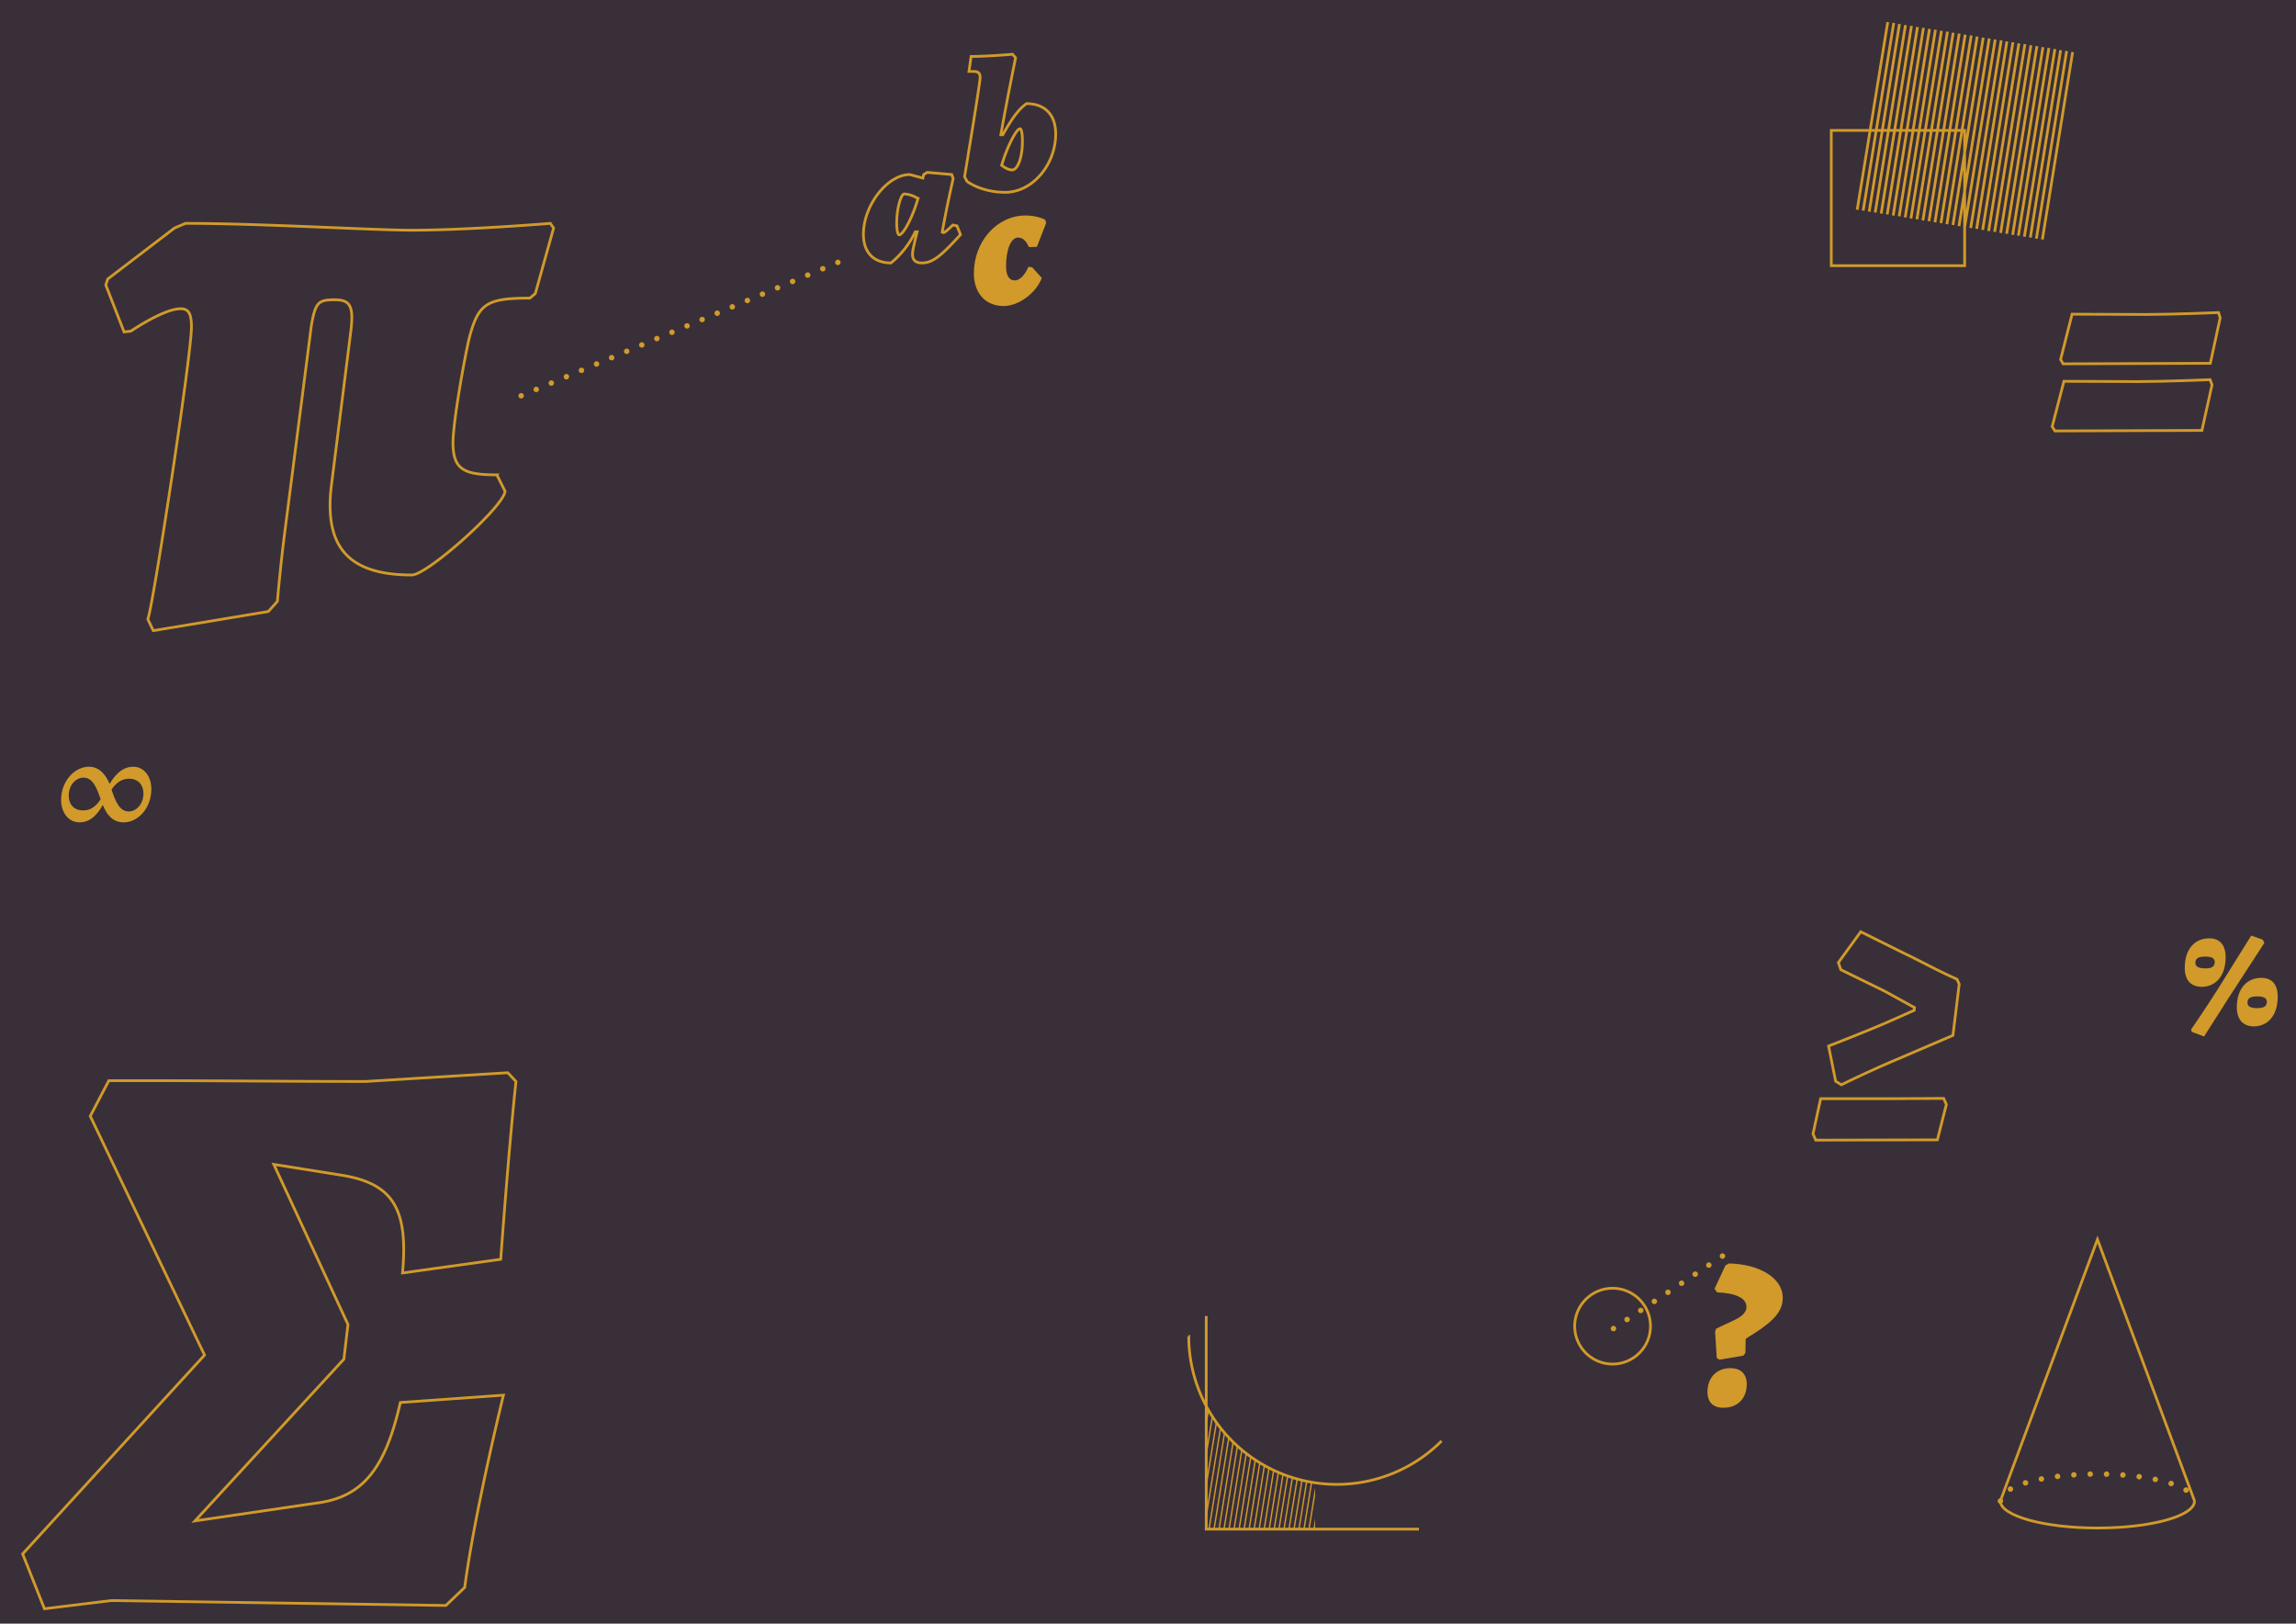 <svg xmlns="http://www.w3.org/2000/svg" viewBox="0 0 1024 724" preserveAspectRatio="xMidYMid slice"><path fill="#382f39" d="M0 0h1024v724H0Z"/><g fill="none" stroke="#d19a2a"><path stroke-width="1.22" d="M420.72 103.75c.48 0 1.46-.73 4.25-3.4l1.83.36 1.58 3.9c-9 9.97-12.65 12.64-17.27 12.64-2.8 0-4.14-1.34-4.14-3.9 0-1.09.37-3.15 2.07-9.96h-.85a39.65 39.65 0 0 1-10.83 13.86c-7.78 0-12.28-4.74-12.28-12.77 0-12.9 10.7-26.64 20.68-26.64l5.83 1.58.37-1.58 1.58-.97 10.95.97.6 1.83s-3.04 13.38-4.86 23.84zm-11.31-15.2a12.53 12.53 0 0 0-6.09-2.07c-1.58 0-3.4 6.93-3.4 12.9 0 3.15.48 5.34 1.1 5.34 1.94 0 6.2-8.39 8.39-16.17zm27.73-54c0-1.83-.85-2.68-2.68-2.68h-2.31l.97-6.7c7.42 0 18.5-.97 18.5-.97l1.33 1.59s-4.01 19.46-6.57 34.3h.85c4.38-7.79 7.3-11.56 10.58-13.87 8.27 0 13.02 4.99 13.02 13.5 0 13.87-10.46 26.03-22.5 26.03-10.83 0-17.03-4.87-17.03-4.87l-1.1-2.06c0-.13 6.94-41.72 6.94-44.28zm9.6 39.16s2.44 2.07 4.63 2.07c2.55 0 4.62-5.6 4.62-12.78 0-3.16-.37-5.6-1.1-5.6-1.7.13-6.08 8.89-8.14 16.3z"/><path stroke-dasharray="0, 7.298" stroke-linecap="round" stroke-width="2.44" d="m768.21 560.1-53.76 35.76"/><path stroke-width="1.22" d="M816.74 58.14h59.48v60.33h-59.48zM828.3 93.53l13.62-83.68M830.97 93.9l13.63-83.68m-10.95 84.16 13.5-83.68m-10.82 84.05 13.5-83.56M839 95.24l13.5-83.69M841.68 95.6l13.5-83.56M844.35 96.1l13.5-83.68m-10.82 84.04 13.5-83.56M849.7 96.94l13.5-83.68m-10.94 84.17 13.62-83.69M854.93 97.8l13.63-83.68M857.6 98.28l13.5-83.68M860.3 98.64l13.5-83.68m-10.83 84.17 13.5-83.68m-10.82 84.04 13.5-83.68M868.3 99.98l13.5-83.68M871 100.34l13.5-83.56m-10.82 84.05 13.5-83.68m-10.95 84.05 13.62-83.56m-10.94 84.04L892.52 18m-10.95 84.05 13.5-83.56m-10.82 84.04 13.5-83.68m-10.83 84.17 13.5-83.68m-10.82 84.05 13.5-83.69m-10.82 84.17 13.5-83.68m-10.83 84.05 13.5-83.68m-10.82 84.16 13.5-83.68m-10.95 84.05L913.8 21.4m-10.94 84.16 13.62-83.68m-10.95 84.05 13.5-83.56m-10.82 84.05 13.5-83.69m-10.83 84.05 13.5-83.56M892.15 669.33l43.3-116.64 43.3 116.64m0 0c0 6.69-19.34 12.04-43.3 12.04-23.96 0-43.3-5.47-43.3-12.04"/><path stroke-dasharray="0, 7.298" stroke-linecap="round" stroke-width="2.44" d="M892.15 669.33c0-6.7 19.34-12.04 43.3-12.04 23.96 0 43.3 5.47 43.3 12.04"/><path stroke-width="1.22" d="M632.84 681.86h-94.87v-95m-7.79 9a66.04 66.04 0 0 0 112.75 46.7"/><path stroke-width="1.22" d="m986.54 171.62-4.5 20.31-32.84.12-32.72.12-1.22-1.94 5.23-20.2 32.96.13c11.68 0 32.24-.85 32.24-.85zm3.65-29.92L985.8 162l-32.96.12-32.72.12-1.1-1.94 5.11-20.2 33.2.13c11.56 0 32.12-.85 32.12-.85z"/><path stroke-width="1.22" d="m221.6 211.76 3.66 7.3c-.61 6.93-34.67 37.34-41.6 37.34-28.22 0-39.16-12.41-35.88-39.78l8.76-69.57c1.21-10.58-.37-13.38-7.3-13.38-7.3 0-8.51 1.22-10.34 11.2l-12.16 94.5a845.64 845.64 0 0 0-3.04 28.82l-4.02 4.5-51.32 8.52-2.44-5.11c2.2-4.87 19.46-117.5 19.46-130.27 0-6.32-1.46-8.15-4.86-8.15-7.54 0-22.14 9.98-22.14 9.98l-3.04.36-8.15-20.92.85-2.67 29.8-22.75 4.87-2.07c33.45 0 83.56 3.05 100.83 3.05 25.18 0 61.9-3.05 61.9-3.05l1.47 2.07-8.15 29.2-2.43 2.06c-19.1 0-22.75 2.43-26.76 16.66-1.83 6.94-7.54 37.95-7.54 48.05.12 11.67 4.74 14.1 19.58 14.1z"/><path stroke-dasharray="0, 7.298" stroke-linecap="round" stroke-width="2.44" d="m232.43 176.48 142.68-60.08"/><path stroke-width="1.22" d="m866.85 489.8 1.22 2.68-4.01 15.81-54.25.12-1.22-2.8 3.41-15.69h31.99zm6.94-50.96-2.8 22.87-27 11.55a513.52 513.52 0 0 0-22.75 10.46l-2.55-1.58-3.16-15.69s13.86-5.35 25.05-10.1l13.14-5.83.12-1.22-13.26-7.3-19.58-9.6-1.1-3.17 9.98-13.74 18.85 9.36 4.02 1.95c6.56 3.28 12.64 6.57 20.06 9.85zm-6.94 50.96v-.12zM198.86 715.91l-149.24-2.19-29.8 3.65-9.72-24.45 81.12-88.66L40.26 497.7l8.27-15.81h16.9c32.6 0 64.96.36 97.55.36l63.5-3.9 3.64 3.9c-3.28 30.53-6.8 79.3-6.8 79.3l-43.8 6.09c2.56-27.98-3.89-39.53-26.15-43.43l-31.25-4.98 33.08 71.4-1.83 15.44-66.4 72.13 53.88-7.9c20.8-2.56 30.9-15.1 37.7-44.89l45.98-3.28s-12.9 52.42-17.27 85.74z"/><circle cx="719.2" cy="591.36" r="16.91" stroke-width="1.22"/></g><g fill="#d19a2a"><path d="M448.7 118.71c0 4.14 1.33 6.33 3.88 6.33 2.07 0 4.38-2.07 6.09-6.09l1.7.25 4.26 4.74c-2.56 6.81-10.34 12.53-17.03 12.53-8.03 0-13.26-5.72-13.26-14.6 0-14.23 10.34-25.78 22.99-25.78 3.28 0 6.69.73 8.88 1.94l.36 1.46-4.13 10.58-3.53.13c-1.34-2.92-2.8-4.26-4.87-4.26-3.16 0-5.35 5.35-5.35 12.77"/><path d="m538.79 627.84-.82 5.02v3.76l1.26-7.75-.44-1.03zm1.68 3.42-2.5 15.33v3.76l2.98-18.28-.48-.81zm1.77 2.84-4.27 26.2v3.77l4.77-29.25-.5-.72zm1.83 2.53-6.1 37.39v3.77l6.6-40.52-.5-.64zm1.8 2.2-6.91 42.78h.61l6.8-42.17-.5-.6zm1.88 2.13-6.55 40.65h.61l6.47-40.1-.53-.55zm1.92 1.96-6.25 38.7h.61l6.17-38.18-.53-.52zm1.93 1.83-5.95 36.86h.61l5.87-36.37-.53-.49zm1.96 1.73-5.67 35.13h.61l5.6-34.69-.54-.44zm1.98 1.6-5.41 33.53h.6l5.35-33.1-.54-.43zm2 1.5-5.18 32.03h.62l5.1-31.63-.55-.4zm2 1.4-4.94 30.63h.62l4.88-30.25-.55-.38zm2.03 1.31-4.73 29.32h.61l4.68-28.97c-.2-.11-.37-.23-.56-.35zm2.04 1.22-4.53 28.1h.61l4.48-27.78-.56-.32zm2.06 1.12-4.35 26.98h.6l4.31-26.68-.56-.3zm2.07 1.03-4.19 25.95h.62l4.14-25.67-.57-.28zm2.09.95-4.04 25h.62l3.99-24.75-.57-.25zm2.09.85-3.9 24.15h.6l3.87-23.92-.57-.23zm2.04.75-3.81 23.4h.61l3.79-23.2-.59-.2zm2.13.68-3.7 22.72h.6l3.69-22.55-.59-.17zm2.14.59-3.6 22.13h.6l3.6-21.98-.6-.15zm2.16.5-3.53 21.63h.61l3.51-21.5-.59-.13zm2.11.4-3.42 21.23h.6l3.42-21.13-.6-.1zm2.19.33-3.38 20.9h.62l3.36-20.84-.6-.06zm1.82 2.54-2.96 18.36h.61l2.35-14.56zm0 13.87-.72 4.5h.61l.11-.7z" color="#000" style="-inkscape-stroke:none"/><path d="M974.38 431.54c0-8.51 4.62-13.13 10.94-13.13 4.5 0 7.3 2.8 7.3 8.39 0 8.63-4.62 13.26-10.83 13.26-4.62-.13-7.41-2.92-7.41-8.52m35.51-11.07-15.81 24.33L983 462.2l-5.47-2.08-.37-.97s6.45-9.36 11.31-17.03l15.57-24.93 5.11 1.82zM987.75 429c0-1.7-1.33-2.43-4.25-2.43-3.17 0-4.38.85-4.38 2.8 0 1.57 1.34 2.43 4.26 2.43 3.16.12 4.37-.86 4.37-2.8m9.86 20.19c0-8.52 4.62-13.14 10.94-13.14 4.63 0 7.3 2.8 7.3 8.4 0 8.63-4.62 13.25-10.82 13.25-4.5-.12-7.42-2.92-7.42-8.51m13.38-2.43c0-1.7-1.34-2.44-4.26-2.44-3.16 0-4.38.85-4.38 2.8 0 1.58 1.34 2.43 4.26 2.43 3.28 0 4.38-.97 4.38-2.8"/><path d="M48.9 349.56c1.82-3.04 5.1-7.66 10.46-7.66 5.35 0 8.14 4.87 8.14 9.97 0 8.64-6.08 14.84-12.28 14.84-5.1 0-7.66-3.52-9.37-7.78-1.7 3.04-4.86 7.78-10.33 7.78-5.36 0-8.27-4.86-8.27-9.97 0-8.64 6.2-14.84 12.4-14.84 4.62 0 7.42 3.4 9.25 7.66m-4.02 6.81c-1.7-4.86-3.4-9.6-7.66-9.6-3.29 0-6.57 3.16-6.57 8.02 0 3.77 2.19 6.57 6.33 6.57 4.13.12 6.56-2.8 7.9-4.99m4.87-4.25c1.7 5.1 3.52 9.73 7.66 9.73 3.28 0 6.57-3.16 6.57-8.03 0-3.65-2.2-6.57-6.45-6.57-4.01 0-6.45 2.8-7.78 4.87m711.77 268.56c0-6.45 4.14-10.59 10.22-10.59 4.74 0 7.3 2.68 7.3 7.18 0 6.33-4.14 10.46-10.22 10.46-4.74.12-7.3-2.43-7.3-7.05m3.4-26.88.5-1.34 8.75-4.14c3.17-1.58 4.75-3.52 4.75-5.47 0-3.9-4.5-6.2-13.14-6.57l-1.1-1.58 4.87-10.46 1.58-.85c14.11.36 23.96 6.81 23.96 15.2 0 6.2-3.65 10.58-16.3 18.25l-.24.48-.12 5.96-.85 1.22-10.7 1.82-1.22-.73z"/></g></svg>
